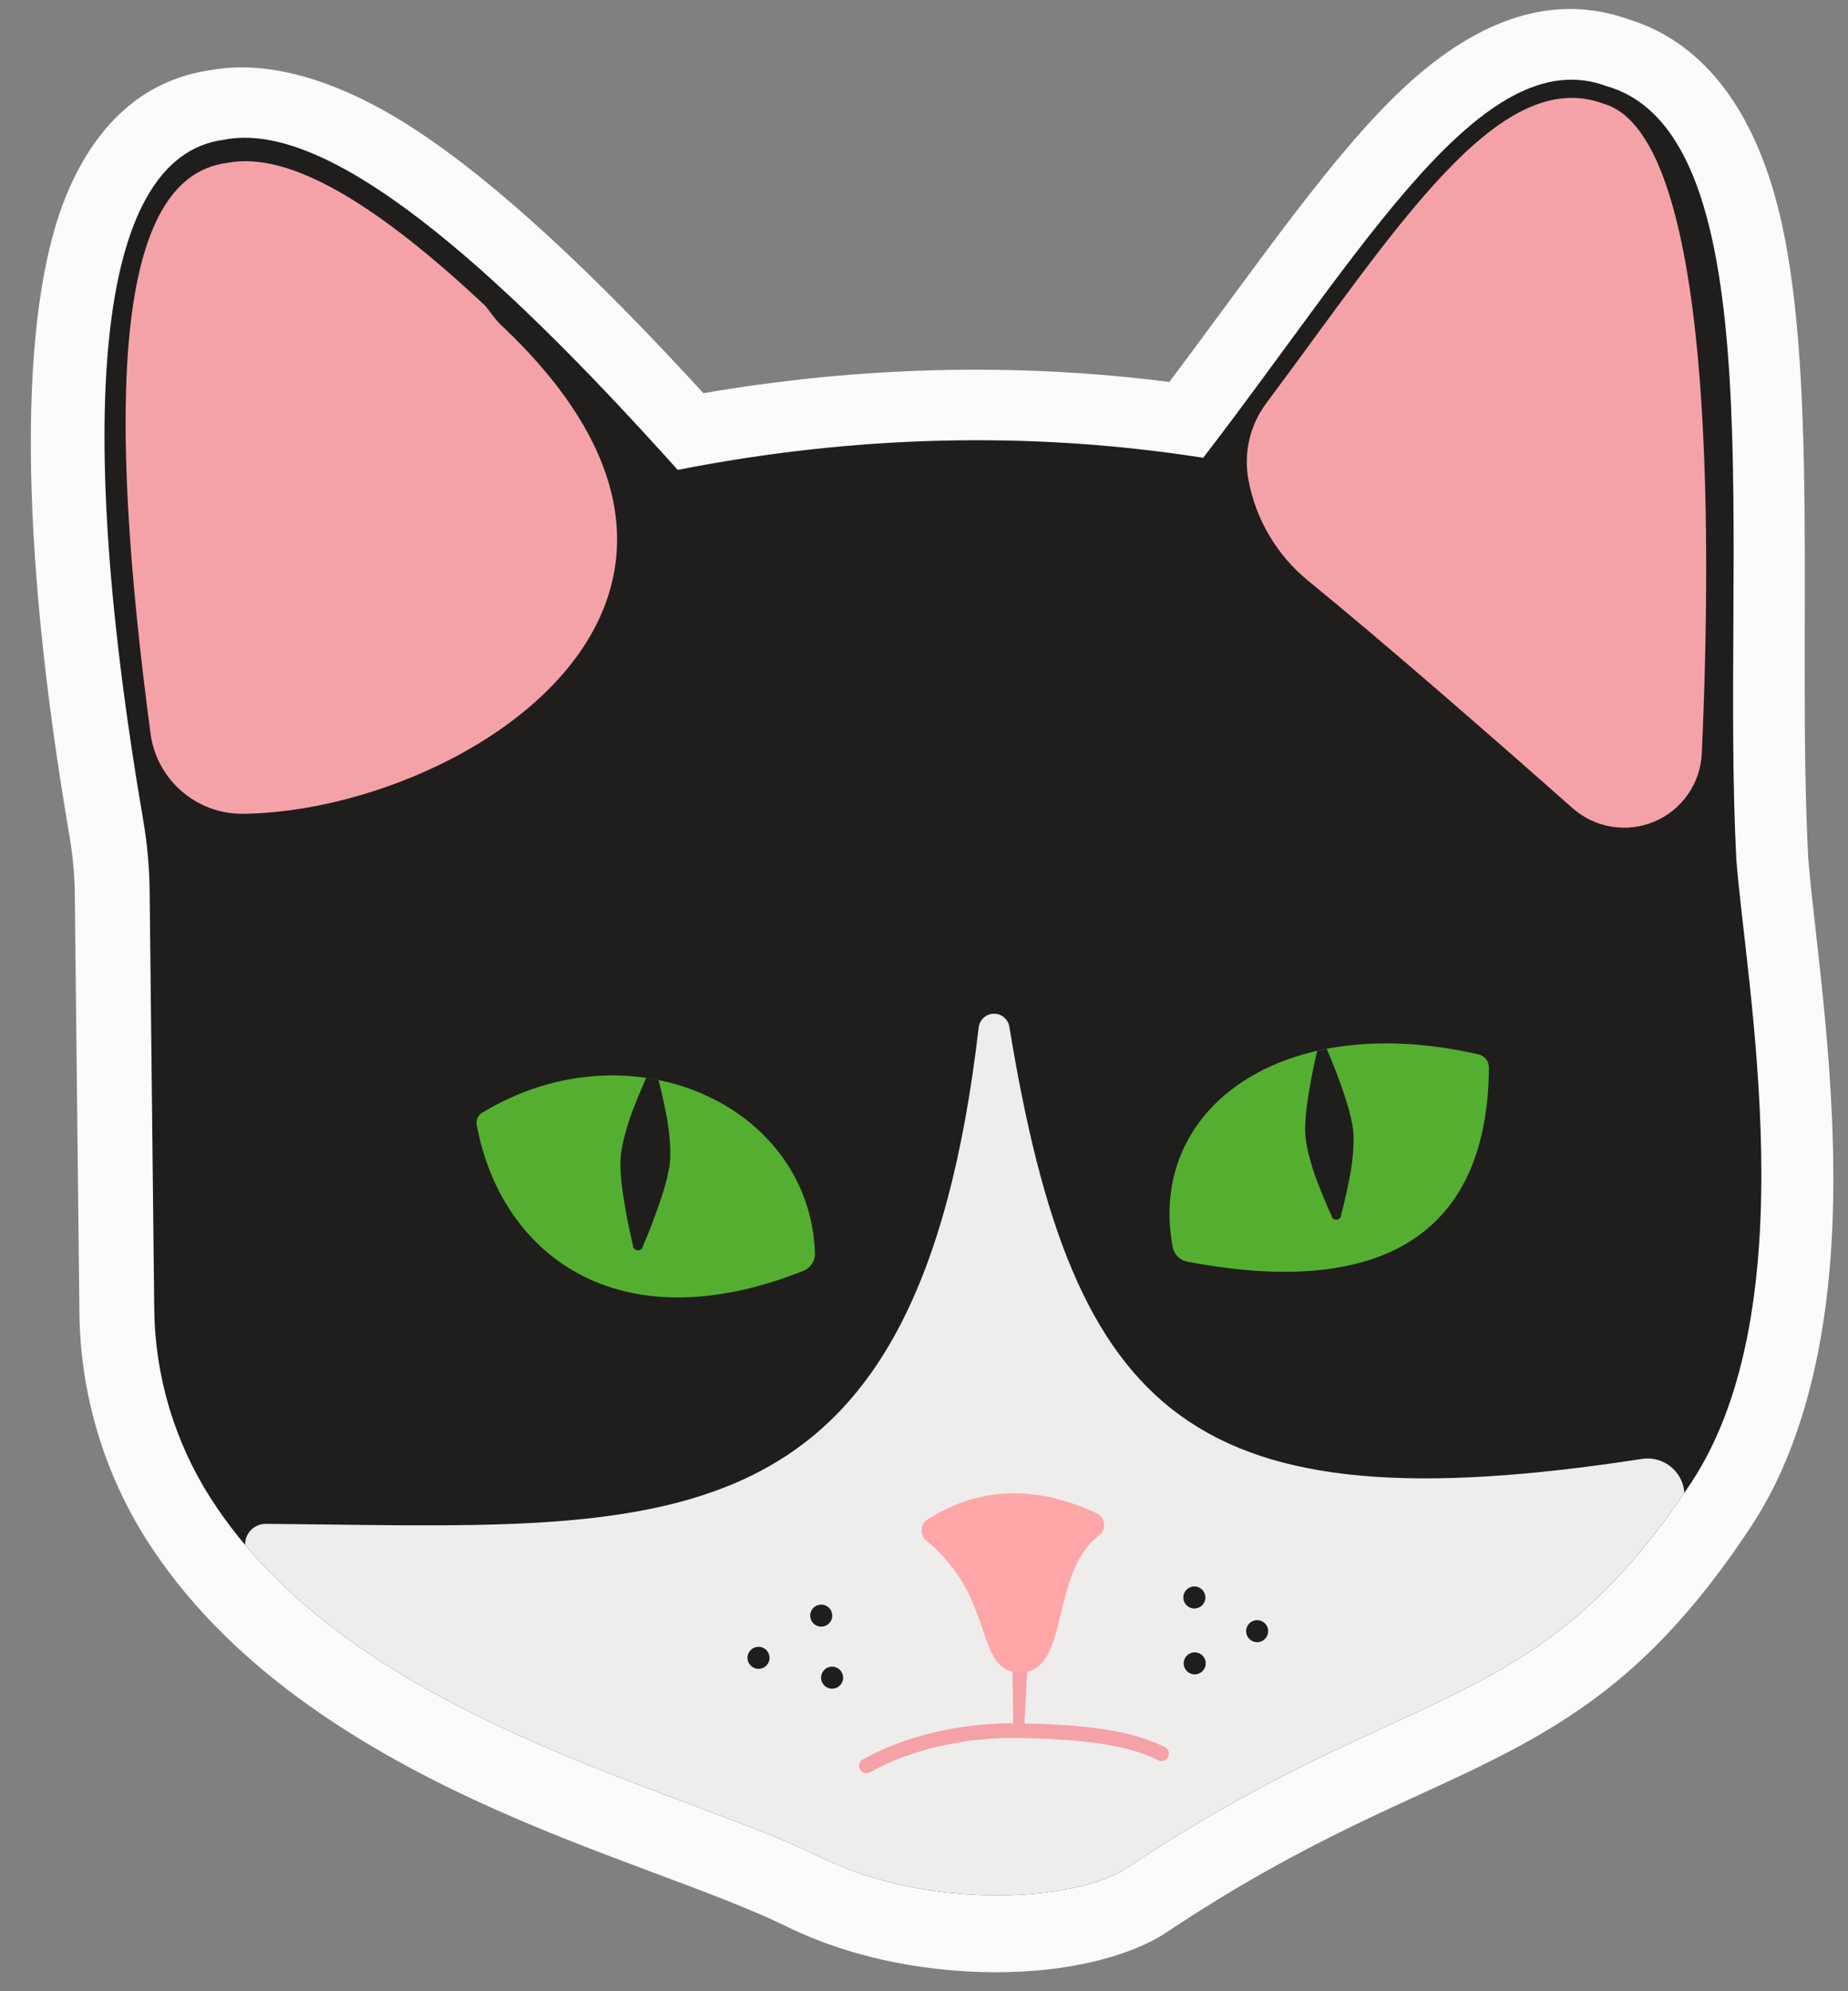 <?xml version="1.0" encoding="UTF-8" standalone="no"?>
<!DOCTYPE svg PUBLIC "-//W3C//DTD SVG 1.1//EN" "http://www.w3.org/Graphics/SVG/1.1/DTD/svg11.dtd">
<svg width="100%" height="100%" viewBox="0 0 1047 1128" version="1.1" xmlns="http://www.w3.org/2000/svg" xmlns:xlink="http://www.w3.org/1999/xlink" xml:space="preserve" xmlns:serif="http://www.serif.com/" style="fill-rule:evenodd;clip-rule:evenodd;stroke-linecap:round;stroke-linejoin:round;stroke-miterlimit:1.5;">
    <rect x="0" y="0" width="1047" height="1128" fill="#808080" stroke="none"/>
    <g transform="matrix(1,0,0,1,-4950.64,-311.748)">
        <g id="Cat" transform="matrix(0.837,0,0,0.753,3513.85,297.898)">
            <rect x="1716.56" y="18.389" width="1250" height="1497.4" style="fill:none;"/>
            <g transform="matrix(1.182,0,0,1.086,-393.946,-7.91)">
                <path d="M2453.16,1363.12C2438.09,1375.29 2411.11,1386.17 2378.05,1389.35C2335.29,1393.47 2281.6,1385.76 2236.33,1358.87C2195.08,1334.36 2128.16,1310.34 2061.59,1273.48C1987.39,1232.38 1914.36,1175.78 1869.84,1091.5C1869.83,1091.48 1869.82,1091.46 1869.81,1091.44C1844.98,1044.29 1831.55,989.68 1831.05,933.801C1830.37,861.119 1828.96,704.76 1828.4,643.873C1828.28,630.279 1827.26,616.719 1825.36,603.322L1825.36,603.298C1796.52,399.749 1795.74,240.479 1823.71,159.016C1841.63,106.805 1870.47,78.88 1906.34,72.756C1937.75,65.808 1977.32,78.08 2021.5,112.527C2069.57,150.018 2126.5,214.788 2188.36,296.571C2277.55,278.11 2366.5,275.156 2455.2,288.793C2505.37,208.17 2549.19,129.949 2590.37,83.991C2633.22,36.171 2676.09,19.555 2717.82,37.452C2759.11,52.601 2787.9,96.412 2802.83,163.65C2827.96,276.795 2814.68,467.886 2821.06,618.197C2824.46,671.664 2838.59,774.71 2834.84,875.727C2832.03,951.309 2818.98,1025.5 2788.26,1081.79C2738.07,1173.77 2693.11,1211.51 2637.91,1244.87C2589.89,1273.88 2532.78,1298.77 2453.16,1363.12Z" style="fill:rgb(252,250,250);"/>
            </g>
            <g transform="matrix(1.182,0,0,1.086,-393.946,-7.91)">
                <g transform="matrix(1.011,0,0,1.222,-2980.18,-6626.88)">
                    <path d="M5351.88,6501.86C5324.73,6520.01 5241.98,6526.62 5178.9,6495.64C5096.8,6455.3 4912.59,6416.32 4833.09,6291.87C4812.7,6259.86 4801.68,6222.78 4801.26,6184.82C4800.59,6125.37 4799.19,5997.46 4798.65,5947.65C4798.5,5934.32 4797.3,5921.02 4795.04,5907.88C4756.86,5685.03 4766.26,5531.49 4840.78,5522.02C4898.7,5510.37 4990.69,5589.62 5097.77,5709.16C5197.3,5689.61 5296.53,5686.83 5395.42,5702.3C5485.72,5584.98 5553.45,5465.48 5623.84,5491.6C5720.59,5519.38 5688.51,5758.09 5697.4,5929.73C5702.76,6000.67 5738.11,6182.87 5671.77,6283.41C5583.18,6417.65 5513.4,6393.92 5351.88,6501.86Z" style="fill:rgb(32,30,29);"/>
                </g>
                <g transform="matrix(1.011,0,0,1.222,-2980.18,-6626.88)">
                    <clipPath id="_clip1">
                        <path d="M5285.6,6024.66C5284.84,6020.39 5281.07,6017.32 5276.73,6017.44C5272.39,6017.56 5268.79,6020.84 5268.26,6025.15C5233.24,6327.84 5090.26,6308.39 4864.4,6306.62C4860.13,6306.59 4856.2,6308.91 4854.15,6312.66C4852.11,6316.41 4852.3,6320.98 4854.63,6324.55C5044.73,6612.44 5463.92,6694.77 5665.75,6299.91C5669.3,6292.94 5668.65,6284.56 5664.07,6278.22C5659.48,6271.87 5651.74,6268.62 5644,6269.8C5388.64,6309.13 5321.99,6246.96 5285.6,6024.66Z"/>
                    </clipPath>
                    <g clip-path="url(#_clip1)">
                        <path d="M5351.88,6501.86C5324.73,6520.01 5241.98,6526.62 5178.9,6495.64C5096.8,6455.3 4912.59,6416.32 4833.09,6291.87C4812.7,6259.86 4801.68,6222.78 4801.26,6184.82C4800.59,6125.37 4799.19,5997.46 4798.65,5947.65C4798.5,5934.32 4797.3,5921.02 4795.04,5907.88C4756.86,5685.03 4766.26,5531.49 4840.78,5522.02C4898.7,5510.37 4990.69,5589.62 5097.77,5709.16C5197.3,5689.61 5296.53,5686.83 5395.42,5702.3C5485.72,5584.98 5553.45,5465.48 5623.84,5491.6C5720.59,5519.38 5688.51,5758.09 5697.4,5929.73C5702.76,6000.67 5738.11,6182.87 5671.77,6283.41C5583.18,6417.65 5513.4,6393.92 5351.88,6501.86Z" style="fill:rgb(239,237,236);"/>
                    </g>
                </g>
            </g>
            <g transform="matrix(1.067,0,0,1.186,-3294.97,-6408.13)">
                <path d="M5014.71,5624.8C5202.57,5801.47 4987.67,5933.14 4851.17,5934.84C4821.5,5935.17 4796.26,5913.29 4792.36,5883.88C4764.65,5675.4 4769,5531.14 4840.78,5522.02C4881.07,5513.92 4937.84,5549.8 5004.71,5612.62C5008.02,5616.55 5010.8,5621.12 5014.71,5624.8Z" style="fill:rgb(244,162,168);"/>
            </g>
            <g transform="matrix(1.087,0,0,1.208,-3311.05,-6537.42)">
                <path d="M5402.7,5725.94C5399.52,5709.11 5403.56,5691.72 5413.84,5678.02C5495.09,5569.16 5558.31,5467.28 5623.84,5491.6C5692.13,5511.21 5691.35,5754.7 5684.98,5896.22C5684.13,5914.82 5672.7,5931.28 5655.57,5938.57C5638.44,5945.86 5618.64,5942.68 5604.66,5930.4C5554.18,5885.74 5488.03,5827.97 5439.91,5788.7C5419.97,5772.43 5407.18,5750.02 5402.7,5725.94Z" style="fill:rgb(244,162,168);"/>
            </g>
            <g transform="matrix(1.593,0,0,1.464,-1304.37,-341.887)">
                <g transform="matrix(1.011,0,0,1.222,-2980.18,-6626.88)">
                    <path d="M5023.88,6097.32C5023.52,6095.34 5024.42,6093.35 5026.13,6092.3C5088.55,6054.43 5164.04,6089.21 5166.04,6151.37C5166.13,6154.6 5164.2,6157.54 5161.2,6158.74C5082.16,6190.18 5033.72,6150.87 5023.88,6097.32Z" style="fill:rgb(84,175,49);"/>
                </g>
                <g transform="matrix(1.011,0,0,1.222,-2980.18,-6626.88)">
                    <path d="M5100.32,6078.52C5100.92,6080.86 5102.12,6085.71 5103.42,6092.32C5103.84,6094.44 5104.21,6096.49 5104.51,6098.87C5104.86,6101.68 5105.15,6104.51 5105.23,6107.53C5105.28,6109.43 5105.27,6111.35 5105.07,6113.26C5104.87,6115.18 5104.48,6117.05 5104.06,6118.91C5103.38,6121.88 5102.59,6124.61 5101.7,6127.31C5097.65,6139.64 5093.82,6148.15 5093.82,6148.15C5093.72,6149.34 5092.67,6150.23 5091.48,6150.12C5090.29,6150.02 5089.41,6148.98 5089.51,6147.78C5089.51,6147.78 5087.18,6138.74 5085.28,6125.91C5084.86,6123.09 5084.55,6120.27 5084.38,6117.23C5084.27,6115.32 5084.21,6113.41 5084.34,6111.49C5084.47,6109.57 5084.78,6107.68 5085.15,6105.82C5085.75,6102.86 5086.52,6100.11 5087.34,6097.4C5088.03,6095.11 5088.75,6093.15 5089.52,6091.13C5092.1,6084.37 5094.22,6079.59 5095.12,6077.61C5096.87,6077.87 5098.6,6078.17 5100.32,6078.52Z" style="fill:rgb(32,30,29);"/>
                </g>
            </g>
            <g transform="matrix(1.546,0,0,1.421,-1285.78,-283.797)">
                <g transform="matrix(1.011,0,0,1.222,-2980.18,-6626.88)">
                    <path d="M5382.83,6143.58C5379.62,6142.97 5377.12,6140.46 5376.51,6137.26C5365.31,6077.23 5423.97,6034.29 5508.95,6053.79C5511.6,6054.4 5513.47,6056.77 5513.46,6059.49C5512.88,6135.79 5461.98,6158.68 5382.83,6143.58Z" style="fill:rgb(84,175,49);"/>
                </g>
                <g transform="matrix(1.011,0,0,1.222,-2980.18,-6626.88)">
                    <path d="M5443.31,6051.36C5443.37,6051.53 5443.41,6051.7 5443.42,6051.88C5443.42,6051.88 5447.26,6060.4 5451.31,6072.73C5452.19,6075.43 5452.98,6078.16 5453.66,6081.13C5454.09,6082.99 5454.48,6084.86 5454.67,6086.78C5454.87,6088.69 5454.89,6090.61 5454.83,6092.5C5454.75,6095.53 5454.46,6098.36 5454.11,6101.17C5453.81,6103.55 5453.44,6105.6 5453.03,6107.72C5451.15,6117.22 5449.51,6123.08 5449.51,6123.08C5449.61,6124.27 5448.72,6125.32 5447.53,6125.42C5446.34,6125.52 5445.29,6124.64 5445.19,6123.44C5445.19,6123.44 5442.57,6117.95 5439.12,6108.9C5438.35,6106.89 5437.63,6104.93 5436.94,6102.64C5436.12,6099.93 5435.35,6097.18 5434.76,6094.22C5434.38,6092.36 5434.07,6090.46 5433.94,6088.55C5433.81,6086.62 5433.88,6084.71 5433.98,6082.81C5434.15,6079.77 5434.46,6076.95 5434.88,6074.13C5436.78,6061.3 5439.11,6052.25 5439.11,6052.25C5439.11,6052.25 5439.11,6052.24 5439.11,6052.24C5440.49,6051.92 5441.89,6051.63 5443.31,6051.36Z" style="fill:rgb(32,30,29);"/>
                </g>
            </g>
            <g transform="matrix(1.182,0,0,1.086,-393.946,-7.91)">
                <g transform="matrix(1.011,0,0,1.222,-2980.18,-6626.88)">
                    <path d="M5204.64,6443.86C5228.06,6430.53 5260.15,6423.22 5291.24,6423.85C5321.01,6424.45 5351.3,6426.44 5371.82,6436.88" style="fill:none;stroke:rgb(244,162,168);stroke-width:8.33px;"/>
                </g>
                <g transform="matrix(1.011,-5.81007e-16,-4.8047e-16,1.222,-2980.18,-6626.88)">
                    <path d="M5287.39,6389.85C5287.43,6387.55 5289.33,6385.72 5291.63,6385.76C5293.93,6385.8 5295.76,6387.7 5295.72,6390L5294.01,6423.9C5293.98,6425.6 5292.58,6426.95 5290.88,6426.92C5289.19,6426.89 5287.84,6425.49 5287.87,6423.79L5287.39,6389.85Z" style="fill:rgb(244,162,168);"/>
                </g>
            </g>
            <g transform="matrix(1.193,0.067,-0.06,1.326,-3521.92,-7551)">
                <path d="M5234.36,6317.99C5232.45,6316.57 5231.34,6314.32 5231.36,6311.94C5231.38,6309.56 5232.54,6307.33 5234.48,6305.95C5263.76,6285.27 5295.76,6283.86 5329.93,6297.59C5332.34,6298.56 5334.07,6300.72 5334.49,6303.29C5334.91,6305.86 5333.95,6308.46 5331.97,6310.14C5304.77,6332.99 5319.8,6388.84 5291.02,6389.91C5264.66,6390.89 5276.07,6348.72 5234.36,6317.99Z" style="fill:rgb(255,166,169);"/>
            </g>
            <g transform="matrix(1.026,0.135,-0.109,1.025,-3150.29,-781.471)">
                <ellipse cx="5418.41" cy="1252.46" rx="7.225" ry="8.04" style="fill:rgb(32,30,29);"/>
            </g>
            <g transform="matrix(1.034,0,0,1.032,-3077.59,-72.403)">
                <ellipse cx="5418.41" cy="1252.46" rx="7.225" ry="8.04" style="fill:rgb(32,30,29);"/>
            </g>
            <g transform="matrix(1.034,0,0,1.032,-3077.35,-22.849)">
                <ellipse cx="5418.41" cy="1252.46" rx="7.225" ry="8.04" style="fill:rgb(32,30,29);"/>
            </g>
            <g transform="matrix(1.034,0,0,1.032,-3035.09,-47.057)">
                <ellipse cx="5418.41" cy="1252.46" rx="7.225" ry="8.04" style="fill:rgb(32,30,29);"/>
            </g>
            <g transform="matrix(1.026,0.135,-0.109,1.025,-3142.94,-734.793)">
                <ellipse cx="5418.41" cy="1252.46" rx="7.225" ry="8.04" style="fill:rgb(32,30,29);"/>
            </g>
            <g transform="matrix(1.026,0.135,-0.109,1.025,-3192.74,-749.721)">
                <ellipse cx="5418.41" cy="1252.46" rx="7.225" ry="8.04" style="fill:rgb(32,30,29);"/>
            </g>
        </g>
    </g>
</svg>
